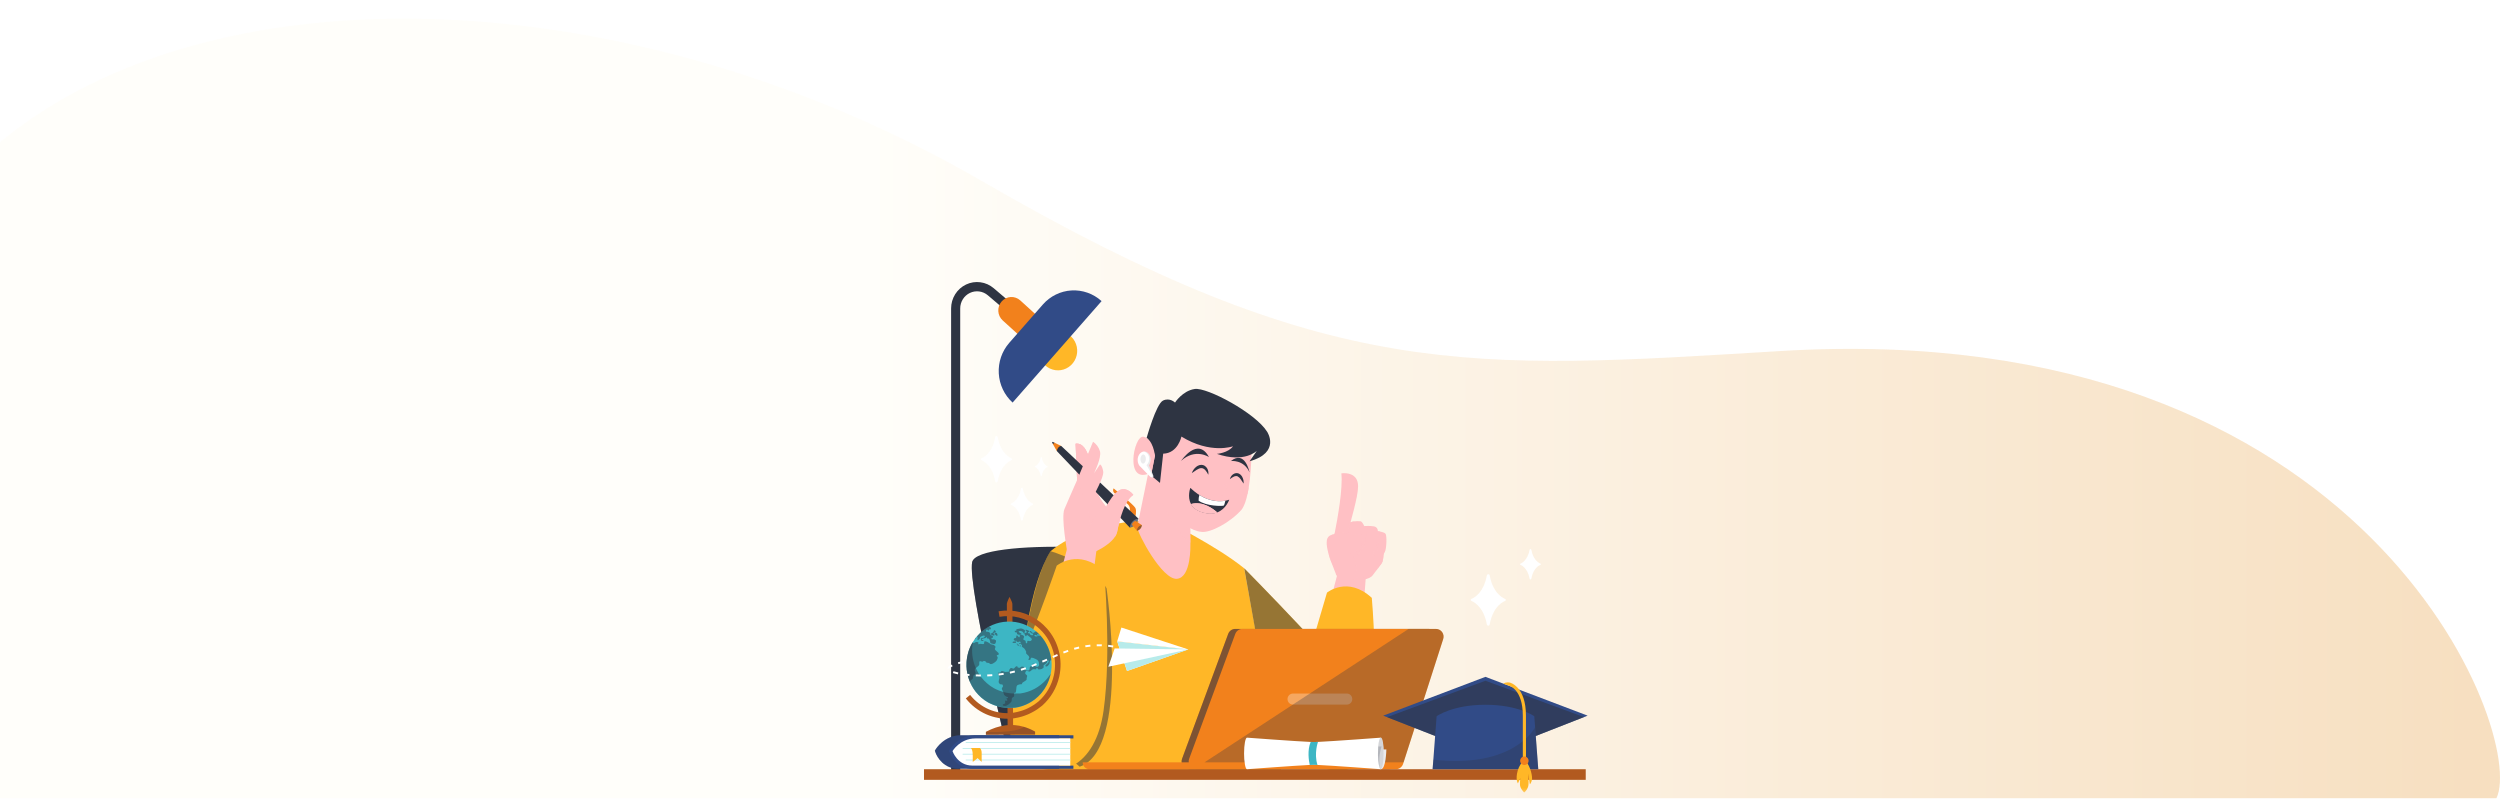 <svg width="744" height="240" viewBox="0 0 744 240" fill="none" xmlns="http://www.w3.org/2000/svg">
<g filter="url(#filter0_d_1163_474)">
<g filter="url(#filter1_i_1163_474)">
<path d="M0 36.765V232H742.942C751.942 213.447 705.42 88.29 529.953 98.912C437.319 104.519 395.855 108.361 292.368 48.422C188.881 -11.517 64.339 -16.282 0 36.765Z" fill="url(#paint0_linear_1163_474)" fill-opacity="0.6"/>
</g>
<mask id="mask0_1163_474" style="mask-type:alpha" maskUnits="userSpaceOnUse" x="263" y="76" width="218" height="156">
<rect x="263" y="76" width="217.206" height="155.775" fill="white"/>
</mask>
<g mask="url(#mask0_1163_474)">
<path d="M311.054 104.738C311.897 105.504 312.944 105.998 314.064 106.158C315.183 106.318 316.324 106.137 317.342 105.638C318.36 105.138 319.209 104.342 319.783 103.351C320.357 102.36 320.629 101.218 320.565 100.069C320.501 98.921 320.104 97.817 319.424 96.898C318.744 95.98 317.811 95.287 316.744 94.907C315.677 94.528 314.523 94.479 313.429 94.767C312.335 95.055 311.349 95.667 310.596 96.525C310.096 97.095 309.712 97.759 309.464 98.48C309.217 99.201 309.111 99.965 309.154 100.728C309.196 101.49 309.386 102.237 309.712 102.925C310.038 103.613 310.494 104.229 311.054 104.738Z" fill="#FFB727"/>
<path d="M285.761 225.693H283.05V87.793C283.05 86.298 283.468 84.835 284.256 83.573C285.044 82.312 286.169 81.306 287.499 80.673C288.829 80.04 290.309 79.806 291.765 80C293.221 80.193 294.593 80.805 295.719 81.764L302.958 87.929L301.221 90.043L293.982 83.88C293.251 83.258 292.36 82.861 291.415 82.736C290.47 82.611 289.51 82.763 288.646 83.174C287.783 83.585 287.053 84.238 286.542 85.056C286.03 85.875 285.759 86.825 285.759 87.795L285.761 225.693Z" fill="#2E3442"/>
<path d="M298.088 85.718C298.781 84.928 299.753 84.451 300.792 84.391C301.831 84.331 302.85 84.694 303.626 85.399L311.594 92.641L306.369 98.598L298.397 91.356C297.622 90.649 297.155 89.659 297.097 88.602C297.038 87.545 297.395 86.508 298.088 85.718Z" fill="#F2811C"/>
<path d="M300.357 98.025L310.353 86.623C312.539 84.13 315.608 82.623 318.886 82.434C322.163 82.244 325.38 83.387 327.83 85.611L301.349 115.807C298.901 113.582 297.421 110.46 297.235 107.125C297.049 103.791 298.172 100.517 300.357 98.025Z" fill="#314B87"/>
<path d="M300.905 223.981H360.057C360.057 223.981 358.438 171.613 352.662 164.795C346.887 157.977 290.86 156.129 289.326 163.243C287.791 170.358 300.905 223.981 300.905 223.981Z" fill="#2E3442"/>
<g style="mix-blend-mode:overlay" opacity="0.5">
<path d="M300.905 223.981H310.045C310.045 223.981 300.597 189.366 297.86 178.796C295.123 168.226 291.091 159.864 289.336 163.244C287.815 170.371 300.905 223.981 300.905 223.981Z" fill="#2E3442"/>
</g>
<path d="M314.167 225.118H381.232L370.272 165.125C361.823 158.284 346.587 150.832 346.587 150.832C346.587 150.832 325.382 149.595 312.655 160.019C306.365 170.127 304.193 190.041 303.09 205.526L302.567 210.31C302.029 218.162 314.167 225.118 314.167 225.118Z" fill="#FFB727"/>
<path d="M338.433 152.832C338.552 154.893 345.862 168.558 350.215 168.253C354.567 167.948 354.264 158.064 354.264 158.064V157.489L354.199 150.865C353.974 148.784 352.946 146.816 351.567 145.058C347.852 140.319 341.897 135.91 341.897 135.91L338.433 152.832Z" fill="#FFC0C4"/>
<g style="mix-blend-mode:multiply" opacity="0.7">
<path d="M345.115 143.544C345.115 143.544 349.024 154.089 354.27 157.483L354.205 150.858C353.98 148.777 352.952 146.81 351.573 145.052L345.115 143.544Z" fill="#FFC0C4"/>
</g>
<path d="M342.365 139.734C344.306 144.473 351.442 153.576 357.446 154.273C360.102 154.73 366.129 151.483 369.449 147.731C370.238 146.764 370.831 145.052 371.27 142.975C371.396 142.396 371.505 141.786 371.611 141.162C372.588 135.127 372.558 127.39 372.404 126.09C371.999 122.604 366.983 119.497 361.325 118.318C350.075 115.971 347.304 121.289 347.3 121.293C346.646 122.458 345.976 122.701 344.466 125.958C342.028 131.221 341.178 136.815 342.365 139.734Z" fill="#FFC0C4"/>
<path d="M377.105 124.495C377.105 124.495 381.222 130.656 371.86 133.291L374.048 130.147C374.048 130.147 370.432 133.901 362.147 131.076C362.147 131.076 365.529 130.792 366.95 128.81C366.95 128.81 360.29 131.264 351.592 125.925C351.592 125.925 350.579 130.887 346.162 131.014L345.213 139.716L342.541 137.505L343.713 131.624C343.713 131.624 342.162 126.72 341.233 126.337C341.233 126.337 344.067 116.194 346.108 115.211C348.148 114.228 349.683 115.81 349.683 115.81C349.683 115.81 351.909 112.291 355.565 111.76C359.221 111.228 373.623 118.88 377.105 124.495Z" fill="#2E3442"/>
<path d="M366.017 138.603C366.389 138.283 366.804 138.018 367.248 137.814C367.433 137.737 367.629 137.693 367.829 137.684H367.966C368.013 137.684 368.057 137.698 368.102 137.705C368.144 137.709 368.186 137.721 368.225 137.738C368.266 137.745 368.306 137.76 368.343 137.781C368.705 137.992 369.014 138.287 369.244 138.642C369.525 139.031 369.79 139.466 370.094 139.913C370.143 139.364 370.063 138.811 369.861 138.3C369.81 138.167 369.75 138.039 369.681 137.915C369.646 137.853 369.612 137.789 369.571 137.727L369.44 137.548C369.248 137.291 368.997 137.086 368.709 136.95C368.632 136.913 368.552 136.884 368.468 136.866C368.388 136.839 368.305 136.822 368.221 136.814C368.14 136.814 368.059 136.8 367.978 136.8C367.897 136.8 367.816 136.812 367.737 136.823C367.431 136.877 367.142 137.005 366.893 137.196C366.445 137.543 366.134 138.042 366.017 138.603Z" fill="#2E3442"/>
<g style="mix-blend-mode:multiply" opacity="0.7">
<path d="M354.205 139.194C354.205 139.194 352.524 139.944 351.113 139.32C349.702 138.696 349.089 136.936 349.089 136.936C349.089 136.936 350.767 136.186 352.18 136.81C353.593 137.435 354.205 139.194 354.205 139.194Z" fill="#FFC0C4"/>
</g>
<g style="mix-blend-mode:multiply" opacity="0.7">
<path d="M368.441 142.019C368.441 142.019 369.425 143.087 370.627 143.082C370.849 143.081 371.07 143.045 371.281 142.975C371.406 142.396 371.516 141.786 371.621 141.162C371.303 141.016 370.958 140.939 370.609 140.938C369.41 140.944 368.441 142.019 368.441 142.019Z" fill="#FFC0C4"/>
</g>
<path d="M359.788 132.022C359.788 132.022 355.723 129.286 351.488 133.158C351.498 133.153 356.418 125.777 359.788 132.022Z" fill="#2E3442"/>
<path d="M366.311 133.207C366.311 133.207 370.157 132.694 371.86 136.574C371.86 136.574 370.564 129.816 366.311 133.207Z" fill="#2E3442"/>
<g style="mix-blend-mode:multiply" opacity="0.7">
<path d="M362.218 140.387C362.546 140.367 362.872 140.348 363.194 140.348C363.511 140.343 363.829 140.363 364.143 140.41C364.29 140.434 364.434 140.474 364.572 140.529C364.687 140.567 364.785 140.644 364.849 140.748C364.897 140.867 364.913 140.997 364.898 141.125C364.886 141.273 364.856 141.418 364.807 141.558C364.614 142.148 364.232 142.656 363.722 143C363.176 143.338 362.53 143.467 361.9 143.363C362.371 143.56 362.892 143.598 363.386 143.472C363.553 143.425 363.715 143.361 363.87 143.28C364.491 142.94 364.962 142.371 365.185 141.689C365.242 141.515 365.276 141.335 365.289 141.152C365.292 141.104 365.292 141.056 365.289 141.007C365.288 140.958 365.283 140.909 365.275 140.861C365.267 140.81 365.256 140.76 365.242 140.711C365.225 140.658 365.203 140.608 365.175 140.56L365.131 140.488C365.113 140.466 365.092 140.443 365.072 140.422C365.053 140.402 365.032 140.383 365.009 140.367C364.99 140.35 364.97 140.335 364.949 140.321C364.868 140.268 364.781 140.224 364.69 140.192C364.521 140.135 364.346 140.102 364.169 140.093C363.831 140.072 363.491 140.091 363.157 140.148C362.838 140.202 362.524 140.282 362.218 140.387Z" fill="#FFC0C4"/>
</g>
<path d="M359.591 137.289C359.701 136.644 359.585 135.98 359.263 135.414C359.086 135.102 358.838 134.838 358.541 134.643C358.462 134.596 358.381 134.552 358.298 134.509C358.215 134.466 358.126 134.445 358.039 134.414C357.948 134.383 357.854 134.363 357.759 134.357C357.665 134.339 357.568 134.332 357.472 134.336C357.112 134.347 356.759 134.447 356.445 134.627L356.229 134.754C356.16 134.802 356.095 134.851 356.026 134.901C355.899 134.999 355.778 135.105 355.664 135.22C355.222 135.663 354.885 136.204 354.68 136.8C355.19 136.452 355.66 136.11 356.13 135.822C356.599 135.533 357.079 135.315 357.486 135.309C357.587 135.309 357.687 135.32 357.786 135.341C357.836 135.356 357.891 135.366 357.941 135.383C357.992 135.399 358.041 135.428 358.093 135.447C358.302 135.551 358.492 135.691 358.656 135.859C359.035 136.286 359.35 136.768 359.591 137.289Z" fill="#2E3442"/>
<path d="M354.45 145.996C355.091 147.164 356.357 148.211 358.731 148.674C360.148 148.969 361.306 148.841 362.243 148.489C364.916 147.496 365.814 144.702 365.814 144.702C365.443 144.841 365.061 144.944 364.671 145.011C364.408 145.062 364.143 145.098 363.877 145.12C362.258 145.271 359.735 145.075 356.927 143.311C356.774 143.218 356.618 143.117 356.462 143.01C355.675 142.468 354.934 141.86 354.247 141.191C354.247 141.191 353.251 143.808 354.45 145.996Z" fill="#2E3442"/>
<path d="M356.698 144.988C359.041 146.707 363.917 146.663 364.189 146.457C364.344 146.344 364.537 145.61 364.672 145.015C364.41 145.066 364.145 145.102 363.879 145.124C362.259 145.275 359.737 145.079 356.929 143.315C356.763 143.856 356.685 144.421 356.698 144.988Z" fill="white"/>
<path d="M354.45 145.996C355.092 147.164 356.357 148.211 358.731 148.674C360.148 148.969 361.306 148.841 362.244 148.489C361.09 147.457 357.879 145.013 354.45 145.996Z" fill="#FFC0C4"/>
<g style="mix-blend-mode:multiply">
<path d="M354.45 145.996C355.092 147.164 356.357 148.211 358.731 148.674C360.148 148.969 361.306 148.841 362.244 148.489C361.09 147.457 357.879 145.013 354.45 145.996Z" fill="#FFC0C4"/>
</g>
<path d="M343.712 131.643C343.712 131.643 343.243 126.587 340.305 125.975C337.368 125.363 334.41 140.991 342.735 136.536L343.712 131.643Z" fill="#FFC0C4"/>
<g style="mix-blend-mode:multiply" opacity="0.7">
<path d="M342.41 133.988C342.369 133.978 342.333 133.955 342.306 133.922C342.28 133.889 342.265 133.847 342.265 133.804C342.265 133.792 342.265 132.578 341.639 132.127C341.348 131.921 340.949 131.905 340.455 132.088C340.432 132.096 340.409 132.1 340.385 132.099C340.361 132.098 340.337 132.092 340.316 132.082C340.294 132.072 340.274 132.058 340.258 132.04C340.242 132.022 340.229 132.001 340.221 131.978C340.213 131.955 340.209 131.931 340.21 131.906C340.211 131.882 340.217 131.858 340.227 131.836C340.237 131.814 340.251 131.794 340.269 131.778C340.286 131.761 340.307 131.748 340.329 131.74C340.937 131.513 341.455 131.534 341.85 131.826C341.944 131.894 342.029 131.973 342.103 132.063C341.852 131.132 341.354 130.436 340.763 130.339C340.568 130.315 340.37 130.34 340.187 130.412C340.004 130.484 339.841 130.6 339.712 130.751C339.553 130.917 339.417 131.105 339.307 131.309C339.297 131.331 339.282 131.35 339.264 131.366C339.246 131.382 339.225 131.394 339.202 131.402C339.18 131.409 339.156 131.412 339.132 131.41C339.108 131.408 339.085 131.401 339.064 131.39C339.021 131.368 338.989 131.329 338.974 131.283C338.959 131.237 338.962 131.186 338.983 131.142C339.011 131.087 339.678 129.785 340.829 129.97C341.941 130.149 342.769 131.913 342.637 133.817C342.633 133.865 342.611 133.909 342.576 133.941C342.54 133.973 342.494 133.99 342.447 133.988H342.41Z" fill="#FFC0C4"/>
</g>
<path d="M339.53 135.032C339.53 135.032 340.915 136.489 341.909 137.505C342.066 137.671 342.239 137.821 342.427 137.95C343.091 138.389 343.413 138.007 343.16 137.385C342.755 136.328 342.16 135.082 341.883 134.519C342.208 134.053 342.391 133.5 342.407 132.928C342.461 131.556 341.652 130.407 340.585 130.363C340.529 130.36 340.473 130.36 340.417 130.363H340.405C339.425 130.442 338.617 131.472 338.565 132.768C338.53 133.751 338.923 134.595 339.53 135.032Z" fill="white"/>
<g style="mix-blend-mode:multiply" opacity="0.1">
<path d="M341.994 132.298C342.033 132.691 341.982 133.088 341.843 133.457C341.705 133.826 341.485 134.157 341.198 134.424C341.198 134.424 342.798 137.088 342.925 137.476C343.053 137.863 342.78 138.127 342.421 137.96C343.085 138.399 343.407 138.018 343.154 137.395C342.749 136.338 342.154 135.092 341.877 134.529C342.202 134.064 342.385 133.51 342.401 132.939C342.456 131.566 341.646 130.417 340.579 130.373C340.523 130.37 340.467 130.37 340.411 130.373C340.835 130.494 341.213 130.742 341.496 131.086C341.778 131.429 341.952 131.852 341.994 132.298Z" fill="#2E3442"/>
</g>
<g style="mix-blend-mode:multiply" opacity="0.1">
<path d="M339.399 132.576C339.37 133.326 339.706 133.948 340.15 133.967C340.593 133.985 340.98 133.392 341.008 132.642C341.036 131.892 340.702 131.272 340.257 131.253C339.812 131.235 339.429 131.828 339.399 132.576Z" fill="#2E3442"/>
</g>
<g style="mix-blend-mode:overlay" opacity="0.5">
<path d="M302.521 210.293V210.318C318.637 221.498 321.309 224.176 321.309 224.176C336.374 219.097 329.303 171.048 329.303 171.048C324.811 163.425 312.606 160.027 312.606 160.027C306.318 170.127 303.622 194.811 302.521 210.293Z" fill="#2E3442"/>
</g>
<path d="M370.282 165.125C370.282 165.125 402.626 197.886 406.504 205.357C410.383 212.828 406.338 223.643 398.852 223.643H380.736L370.282 165.125Z" fill="#FFB727"/>
<g style="mix-blend-mode:overlay" opacity="0.5">
<path d="M370.282 165.125C370.282 165.125 402.626 197.886 406.504 205.357C410.383 212.828 406.338 223.643 398.852 223.643H380.736L370.282 165.125Z" fill="#2E3442"/>
</g>
<path d="M406.62 165.627L405.756 177.489L394.213 181.32L398.515 164.976L406.62 165.627Z" fill="#FFC0C4"/>
<path d="M402.01 168.391C400.561 168.143 398.877 155.41 398.877 155.41L411.719 158.101C411.719 158.101 411.982 161.266 411.458 163.089C411.197 164.004 409.563 165.71 408.573 167.128C407.583 168.545 404.703 168.85 402.01 168.391Z" fill="#FFC0C4"/>
<g style="mix-blend-mode:multiply" opacity="0.7">
<path d="M402.018 167.684C400.569 167.437 398.877 155.41 398.877 155.41L411.719 158.101C411.719 158.101 411.982 161.266 411.458 163.089C411.197 164.004 409.253 165.669 408.043 166.87C406.832 168.071 404.715 168.141 402.018 167.684Z" fill="#FFC0C4"/>
</g>
<path d="M399.184 136.862C399.684 141.3 398.071 150.29 397.21 154.612C397.182 154.738 397.158 154.86 397.133 154.977C396.878 156.257 396.704 157.037 396.704 157.037C397.983 160.901 400.224 157.777 400.224 157.777C400.224 157.777 400.512 156.747 400.919 155.179L401.05 154.678C401.988 151.013 404.119 143.985 404.17 140.822C404.251 136.064 399.184 136.862 399.184 136.862Z" fill="#FFC0C4"/>
<path d="M398.623 156.45L398.498 160.258C398.664 162.782 408.911 164.191 409.834 163.678C410.758 163.165 411.685 161 412.146 160.231C412.608 159.463 412.796 155.445 412.335 154.851C411.873 154.258 410.039 154.083 410.039 154.083C410.062 153.746 409.96 153.413 409.754 153.149C409.548 152.885 409.253 152.709 408.926 152.655C407.711 152.42 406.012 152.564 406.012 152.564C406.012 152.564 405.405 151.182 404.893 151.134C404.243 151.072 403.588 151.081 402.939 151.161C402.595 151.208 402.255 151.29 401.927 151.408C401.696 151.491 401.476 151.603 401.271 151.74C400.091 152.542 398.623 156.45 398.623 156.45Z" fill="#FFC0C4"/>
<g style="mix-blend-mode:multiply" opacity="0.7">
<path d="M410.035 154.085C410.035 154.085 409.75 158.307 409.397 159.086C409.045 159.865 407.778 162.671 407.778 162.671C407.778 162.671 409.897 160.198 410.086 159.038C410.274 157.878 410.693 154.18 410.693 154.18L410.035 154.085Z" fill="#FFC0C4"/>
</g>
<g style="mix-blend-mode:multiply" opacity="0.7">
<path d="M406.007 152.564C406.007 152.564 405.804 157.351 405.464 158.128C405.124 158.904 403.693 162.094 403.693 162.094C403.693 162.094 405.45 159.743 406.049 158.36C406.239 157.194 407.167 152.519 407.167 152.519L406.007 152.564Z" fill="#FFC0C4"/>
</g>
<g style="mix-blend-mode:multiply" opacity="0.7">
<path d="M403.083 168.386L403.411 167.045C403.411 167.045 404.32 162.456 401.994 160.658C401.994 160.658 405.84 160.186 405.486 155.23C405.486 155.23 403.278 154.89 401.053 154.691C399.559 154.557 398.055 154.485 397.207 154.623C397.178 154.748 397.154 154.87 397.13 154.987C396.905 155.01 396.683 155.052 396.466 155.113C395.466 156.881 392.625 164.799 403.083 168.386Z" fill="#FFC0C4"/>
</g>
<path d="M394.859 156.854C394.417 160.05 397.553 166.394 397.677 167.204C399.432 168.663 402.535 168.401 403.084 168.386C403.232 168.157 403.327 167.896 403.361 167.624C403.381 167.418 403.397 167.233 403.412 167.045C403.817 161.043 399.97 160.116 399.97 160.116C405.436 160.672 405.068 155.599 405.068 155.599C403.827 155.616 402.456 155.393 400.916 155.187C399.551 155 398.209 154.849 397.13 154.981C396.906 155.004 396.683 155.046 396.466 155.107C395.596 155.344 394.998 155.865 394.859 156.854Z" fill="#FFC0C4"/>
<g style="mix-blend-mode:multiply" opacity="0.7">
<path d="M401.923 151.409L401.164 154.464L402.936 151.167C402.591 151.212 402.252 151.293 401.923 151.409Z" fill="#FFC0C4"/>
</g>
<path d="M408.248 173.921C408.248 173.921 410.343 196.954 408.079 213.102C405.816 229.249 395.668 226.667 387.646 221.481C379.623 216.295 386.315 201.563 386.315 201.563L394.909 172.371C394.909 172.371 401.053 167.304 408.248 173.921Z" fill="#FFB727"/>
<path d="M327.121 153.512L325.04 169.509L313.731 173.824L318.288 156.51L327.121 153.512Z" fill="#FFC0C4"/>
<path d="M320.097 128.048L320.548 138.871L322.992 144.912C324.47 144.341 326.336 144.383 327.5 144.5C326.777 143.367 326.022 141.951 325.721 140.616C325.061 137.711 324.54 127.411 320.097 128.048Z" fill="#FFC0C4"/>
<path d="M320.096 128.048L320.546 138.871C320.546 138.871 317.784 145.1 316.766 147.525C315.748 149.95 317.56 159.966 317.56 159.966L324.1 160.996C324.1 160.996 331.694 158.159 332.477 154.196C333.261 150.234 334.777 144.848 337.287 143.276C337.287 143.276 335.558 140.898 333.414 141.76C331.271 142.621 329.182 146.797 329.182 146.797C328.575 146.067 328.013 145.3 327.499 144.5C327.36 144.278 327.214 144.049 327.078 143.806C326.501 142.817 325.961 141.69 325.72 140.618C325.056 137.711 324.538 127.411 320.096 128.048Z" fill="#FFC0C4"/>
<g style="mix-blend-mode:multiply" opacity="0.7">
<path d="M325.716 140.612C326.009 141.737 326.466 142.812 327.072 143.8C327.208 144.043 327.353 144.271 327.493 144.494C328.007 145.294 328.569 146.061 329.175 146.791C325.286 148.916 324.013 153.179 323.744 154.273C324.699 150.026 323.629 146.905 323.629 146.905L324.942 144.484C324.274 144.537 323.616 144.681 322.985 144.912L320.541 138.871L320.09 128.048C324.539 127.411 325.06 137.711 325.716 140.612Z" fill="#FFC0C4"/>
</g>
<path d="M313.81 128.173L313.406 128.26C313.406 128.26 313.037 127.641 313.11 127.524C313.183 127.407 313.841 127.763 313.841 127.763L313.81 128.173Z" fill="#2E3442"/>
<path d="M314.481 130.2L313.402 128.26C313.428 128.146 313.482 128.042 313.558 127.955C313.633 127.869 313.729 127.802 313.837 127.763L315.825 128.713C315.721 129.046 315.547 129.352 315.315 129.609C315.083 129.866 314.798 130.068 314.481 130.2Z" fill="#F2811C"/>
<path d="M336.198 148.299L337.872 149.801C337.872 149.801 338.346 148.062 337.872 147.148C337.399 146.233 331.409 141.333 331.409 141.333C331.307 141.512 331.256 141.715 331.259 141.921C331.263 142.127 331.322 142.328 331.429 142.503C331.53 142.665 331.673 142.796 331.841 142.883C332.01 142.97 332.198 143.009 332.386 142.996C332.386 142.996 334.965 145.378 335.749 146.181C336.532 146.985 336.198 148.299 336.198 148.299Z" fill="#F2811C"/>
<path d="M338.807 150.36C338.088 152.818 336.348 153.005 336.232 153.016L314.486 130.213C314.891 128.633 315.833 128.721 315.833 128.721L338.807 150.36Z" fill="#2E3442"/>
<g style="mix-blend-mode:overlay" opacity="0.3">
<path d="M338.807 150.36C338.088 152.818 336.348 153.005 336.232 153.016C336.232 153.016 336.39 150.628 338.807 150.36Z" fill="white"/>
</g>
<path d="M339.842 152.28C339.79 152.682 339.619 153.058 339.351 153.357C339.082 153.656 338.73 153.864 338.342 153.953L336.874 152.173C336.928 151.9 337.056 151.648 337.243 151.446C337.43 151.243 337.669 151.097 337.933 151.025L339.842 152.28Z" fill="#F2811C"/>
<g style="mix-blend-mode:overlay" opacity="0.5">
<path d="M339.842 152.28C339.79 152.682 339.619 153.058 339.351 153.357C339.082 153.656 338.73 153.864 338.342 153.953C338.35 153.537 338.507 153.137 338.783 152.829C339.059 152.522 339.435 152.326 339.842 152.28Z" fill="#2E3442"/>
</g>
<path d="M323.698 146.667C323.698 146.667 328.64 138.366 328.322 136.365C328.004 134.364 327.356 134.21 327.356 134.21L325.573 136.87C325.573 136.87 327.864 132.25 327.366 130.347C327.028 129.167 326.294 128.146 325.291 127.462L320.544 138.862L323.698 146.667Z" fill="#FFC0C4"/>
<path d="M331.838 155.696C331.305 154.699 330.791 153.694 330.342 152.655C329.443 150.572 329.293 148.596 329.303 146.55C329.777 145.66 331.57 142.491 333.411 141.753C335.554 140.892 337.283 143.27 337.283 143.27C334.773 144.844 333.255 150.232 332.473 154.19C332.357 154.729 332.141 155.24 331.838 155.696Z" fill="#FFC0C4"/>
<path d="M328.599 165.986C328.599 165.986 330.825 190.381 328.421 207.489C326.016 224.597 314.641 228.437 306.152 222.942C297.664 217.447 299.098 203.135 304.065 191.704C309.033 180.273 314.479 164.34 314.479 164.34C314.479 164.34 320.977 158.976 328.599 165.986Z" fill="#FFB727"/>
<path d="M300.952 145.837C300.974 145.837 303.201 145.056 303.861 141.345C303.879 141.29 303.914 141.242 303.96 141.208C304.007 141.174 304.062 141.156 304.12 141.156C304.177 141.156 304.233 141.174 304.279 141.208C304.326 141.242 304.361 141.29 304.379 141.345C305.039 145.054 307.266 145.831 307.286 145.837C307.334 145.848 307.376 145.875 307.407 145.913C307.437 145.952 307.454 146.001 307.454 146.05C307.454 146.1 307.437 146.148 307.407 146.187C307.376 146.226 307.334 146.253 307.286 146.264C307.264 146.264 305.043 147.02 304.379 150.755C304.361 150.811 304.326 150.859 304.279 150.893C304.233 150.927 304.177 150.945 304.12 150.945C304.062 150.945 304.007 150.927 303.96 150.893C303.914 150.859 303.879 150.811 303.861 150.755C303.201 147.046 300.974 146.272 300.954 146.264C300.906 146.253 300.863 146.226 300.833 146.187C300.802 146.148 300.785 146.1 300.785 146.05C300.785 146.001 300.802 145.952 300.833 145.913C300.863 145.875 300.906 145.848 300.954 145.837H300.952Z" fill="white"/>
<path d="M308.037 134.76C308.049 134.76 309.341 134.307 309.721 132.158C309.731 132.124 309.75 132.095 309.778 132.074C309.806 132.054 309.839 132.043 309.873 132.045C309.907 132.043 309.941 132.053 309.968 132.074C309.995 132.095 310.015 132.124 310.023 132.158C310.406 134.307 311.695 134.756 311.707 134.76C311.736 134.766 311.761 134.781 311.78 134.803C311.798 134.826 311.809 134.854 311.809 134.884C311.809 134.913 311.798 134.942 311.78 134.964C311.761 134.987 311.736 135.002 311.707 135.007C311.695 135.007 310.408 135.444 310.023 137.61C310.014 137.643 309.995 137.672 309.967 137.692C309.94 137.713 309.907 137.723 309.873 137.721C309.839 137.723 309.806 137.713 309.778 137.693C309.751 137.672 309.731 137.643 309.721 137.61C309.341 135.459 308.049 135.012 308.037 135.007C308.009 135.002 307.983 134.987 307.965 134.964C307.946 134.942 307.936 134.913 307.936 134.884C307.936 134.854 307.946 134.826 307.965 134.803C307.983 134.781 308.009 134.766 308.037 134.76Z" fill="white"/>
<path d="M292.14 132.372C292.172 132.362 295.275 131.27 296.188 126.043C296.212 125.963 296.26 125.894 296.325 125.845C296.39 125.795 296.469 125.769 296.551 125.769C296.632 125.769 296.711 125.795 296.776 125.845C296.842 125.894 296.889 125.963 296.913 126.043C297.83 131.27 300.935 132.362 300.962 132.372C301.03 132.386 301.091 132.424 301.135 132.479C301.179 132.534 301.203 132.602 301.203 132.673C301.203 132.744 301.179 132.812 301.135 132.867C301.091 132.922 301.03 132.96 300.962 132.974C300.931 132.984 297.836 134.039 296.913 139.304C296.889 139.383 296.842 139.452 296.776 139.501C296.711 139.551 296.632 139.577 296.551 139.577C296.469 139.577 296.39 139.551 296.325 139.501C296.26 139.452 296.212 139.383 296.188 139.304C295.271 134.076 292.168 132.984 292.14 132.974C292.074 132.956 292.015 132.918 291.972 132.864C291.929 132.811 291.904 132.744 291.901 132.675C291.904 132.605 291.929 132.538 291.972 132.484C292.015 132.43 292.073 132.39 292.14 132.372Z" fill="white"/>
<path d="M351.774 221.827L365.506 184.647C365.668 184.212 365.955 183.837 366.331 183.572C366.707 183.308 367.153 183.166 367.61 183.165H425.254C425.609 183.166 425.959 183.252 426.275 183.416C426.591 183.581 426.864 183.819 427.072 184.111C427.281 184.403 427.418 184.742 427.474 185.098C427.529 185.455 427.501 185.82 427.392 186.164L415.444 223.339C415.296 223.797 415.01 224.196 414.627 224.479C414.244 224.762 413.782 224.914 413.309 224.915H353.878C353.515 224.914 353.159 224.823 352.838 224.652C352.517 224.48 352.242 224.232 352.035 223.929C351.829 223.626 351.697 223.276 351.652 222.91C351.606 222.544 351.648 222.173 351.774 221.827Z" fill="#F2811C"/>
<g style="mix-blend-mode:overlay" opacity="0.6">
<path d="M351.774 221.827L365.506 184.647C365.668 184.212 365.955 183.837 366.331 183.572C366.707 183.308 367.153 183.166 367.61 183.165H425.254C425.609 183.166 425.959 183.252 426.275 183.416C426.591 183.581 426.864 183.819 427.072 184.111C427.281 184.403 427.418 184.742 427.474 185.098C427.529 185.455 427.501 185.82 427.392 186.164L415.444 223.339C415.296 223.797 415.01 224.196 414.627 224.479C414.244 224.762 413.782 224.914 413.309 224.915H353.878C353.515 224.914 353.159 224.823 352.838 224.652C352.517 224.48 352.242 224.232 352.035 223.929C351.829 223.626 351.697 223.276 351.652 222.91C351.606 222.544 351.648 222.173 351.774 221.827Z" fill="#2E3442"/>
</g>
<path d="M358.448 222.879V224.919H324.214C323.683 224.919 323.173 224.704 322.797 224.321C322.421 223.939 322.21 223.42 322.21 222.879H358.448Z" fill="#F2811C"/>
<path d="M355.988 224.917H415.418C415.891 224.917 416.352 224.765 416.736 224.483C417.12 224.2 417.406 223.802 417.555 223.345L417.703 222.879L429.5 186.163C429.609 185.82 429.637 185.456 429.581 185.1C429.525 184.744 429.388 184.407 429.18 184.115C428.972 183.823 428.7 183.586 428.385 183.421C428.07 183.257 427.721 183.17 427.367 183.169H369.718C369.262 183.17 368.816 183.313 368.441 183.578C368.066 183.843 367.779 184.218 367.619 184.653L353.887 221.828C353.761 222.174 353.719 222.546 353.764 222.912C353.809 223.277 353.941 223.627 354.147 223.93C354.353 224.233 354.628 224.481 354.949 224.653C355.269 224.825 355.626 224.915 355.988 224.917Z" fill="#F2811C"/>
<g style="mix-blend-mode:overlay" opacity="0.3">
<path d="M384.784 202.396H400.821C401.25 202.396 401.662 202.569 401.966 202.879C402.269 203.188 402.44 203.607 402.44 204.044C402.44 204.481 402.269 204.9 401.966 205.209C401.662 205.519 401.25 205.692 400.821 205.692H384.784C384.355 205.692 383.943 205.519 383.639 205.209C383.336 204.9 383.165 204.481 383.165 204.044C383.165 203.607 383.336 203.188 383.639 202.879C383.943 202.569 384.355 202.396 384.784 202.396Z" fill="white"/>
</g>
<g style="mix-blend-mode:overlay" opacity="0.3">
<path d="M358.448 222.879H417.703L429.5 186.163C429.609 185.82 429.637 185.456 429.581 185.1C429.525 184.744 429.388 184.407 429.18 184.115C428.972 183.823 428.7 183.586 428.385 183.421C428.07 183.257 427.721 183.17 427.367 183.169H419.193L358.448 222.879Z" fill="#2E3442"/>
</g>
<path d="M274.981 224.919H471.914V228.08H274.981V224.919Z" fill="#B25A1F"/>
<path d="M442.062 197.428L411.648 208.977L442.062 220.887L472.477 208.977L442.062 197.428Z" fill="#314B87"/>
<g style="mix-blend-mode:overlay" opacity="0.6">
<path d="M442.063 198.589L412.796 209.426L442.063 220.887L471.375 209.409L442.063 198.589Z" fill="#2E3442"/>
</g>
<path d="M457.785 224.919H426.343L426.562 222.081L427.538 209.16C427.538 209.16 432.205 205.736 442.069 205.736C451.934 205.736 456.603 209.16 456.603 209.16L456.85 212.42L457.785 224.919Z" fill="#314B87"/>
<g style="mix-blend-mode:overlay" opacity="0.3">
<path d="M457.785 224.919H426.343L426.562 222.081C450.769 224.789 456.845 212.426 456.845 212.426L457.785 224.919Z" fill="#2E3442"/>
</g>
<path d="M454.141 224.741H453.191V208.984C453.191 201.081 449.142 200.086 449.1 200.077L447.412 199.462C448.183 198.858 449.288 199.131 449.288 199.131C449.476 199.175 454.124 200.312 454.124 208.984L454.141 224.741Z" fill="#FFB727"/>
<path d="M453.66 222.117C452.71 222.977 452.02 224.093 451.669 225.337C450.918 228.03 451.731 229.14 451.731 229.14L452.44 227.612C452.358 228.238 452.323 228.87 452.337 229.502C452.352 230.648 453.6 231.873 453.6 231.873C454.197 231.365 454.623 230.681 454.819 229.915C455.028 228.933 454.763 226.189 454.763 226.189L455.279 229.417C455.279 229.417 455.746 229.063 455.943 227.889C456.005 226.105 455.048 223.25 453.66 222.117Z" fill="#FFB727"/>
<path d="M454.897 222.528C454.873 222.779 454.777 223.017 454.62 223.213C454.463 223.408 454.252 223.552 454.015 223.625C453.778 223.699 453.525 223.7 453.287 223.627C453.05 223.554 452.839 223.411 452.682 223.216C452.524 223.021 452.427 222.783 452.402 222.532C452.377 222.281 452.427 222.028 452.543 221.805C452.66 221.582 452.839 221.4 453.057 221.281C453.276 221.161 453.524 221.111 453.771 221.135C454.102 221.168 454.406 221.333 454.617 221.594C454.828 221.856 454.929 222.191 454.897 222.528Z" fill="#F2811C"/>
<path d="M370.234 220.222C370.223 221.335 370.31 222.446 370.491 223.544C370.649 224.392 370.867 224.919 371.103 224.919C371.103 224.919 385.038 223.874 389.778 223.649C390.341 223.626 390.759 223.612 391.025 223.612C391.258 223.612 391.618 223.622 392.078 223.645C396.621 223.836 410.95 224.919 410.95 224.919V215.526C410.95 215.526 396.94 216.578 392.236 216.794C391.701 216.817 391.286 216.83 391.025 216.83C390.804 216.83 390.476 216.83 390.057 216.804C385.614 216.613 371.105 215.526 371.105 215.526C370.626 215.526 370.234 217.629 370.234 220.222Z" fill="white"/>
<path d="M412.575 219.042C412.575 219.042 412.473 224.917 410.948 224.917V219.042H412.575Z" fill="white"/>
<g style="mix-blend-mode:multiply" opacity="0.1">
<path d="M412.575 219.042C412.575 219.042 412.473 224.917 410.948 224.917V219.042H412.575Z" fill="#2E3442"/>
</g>
<path d="M410.087 220.222C410.087 220.423 410.087 220.622 410.087 220.818C410.136 223.053 410.479 224.795 410.901 224.915H410.946C411.425 224.915 411.812 222.814 411.812 220.219C411.812 217.623 411.425 215.522 410.946 215.522C410.468 215.522 410.087 217.629 410.087 220.222Z" fill="white"/>
<g style="mix-blend-mode:multiply" opacity="0.2">
<path d="M410.087 220.222C410.087 220.423 410.087 220.622 410.087 220.818C410.135 222.957 410.451 224.638 410.837 224.892C410.854 224.892 410.869 224.909 410.886 224.915H410.905H410.922C411.4 224.915 411.787 222.814 411.787 220.219C411.787 217.623 411.4 215.522 410.922 215.522C410.58 215.522 410.284 216.59 410.143 218.143C410.113 218.775 410.087 219.476 410.087 220.222Z" fill="#2E3442"/>
</g>
<path d="M389.778 223.649C390.341 223.626 390.76 223.612 391.026 223.612C391.259 223.612 391.619 223.622 392.079 223.645C390.988 220.207 392.236 216.794 392.236 216.794C391.702 216.817 391.287 216.83 391.026 216.83C390.805 216.83 390.476 216.83 390.058 216.804C388.996 219.269 389.508 222.421 389.778 223.649Z" fill="#3DB6C4"/>
<g style="mix-blend-mode:multiply" opacity="0.2">
<path d="M410.087 220.222C410.087 220.423 410.087 220.622 410.087 220.818C410.136 222.957 410.451 224.638 410.838 224.892L410.886 224.909C410.774 224.85 410.481 224.497 410.481 222.426C410.481 219.848 411.175 218.152 411.175 218.152H410.153C410.113 218.775 410.087 219.476 410.087 220.222Z" fill="#2E3442"/>
</g>
<path d="M278.431 219.038C278.532 218.868 280.975 214.816 286.023 214.816H315.2V224.783H285.139C281.039 224.783 278.902 221.537 278.346 219.818L278.213 219.409L278.431 219.038Z" fill="#314B87"/>
<g style="mix-blend-mode:overlay" opacity="0.2">
<path d="M278.431 219.038C278.532 218.868 280.975 214.816 286.023 214.816H315.2V224.783H285.139C281.039 224.783 278.902 221.537 278.346 219.818L278.213 219.409L278.431 219.038Z" fill="#2E3442"/>
</g>
<path d="M282.675 219.036C282.773 218.872 285.096 215.026 289.875 214.821C290.005 214.821 290.134 214.821 290.267 214.821H319.446V215.765H290.267C285.687 215.765 283.467 219.531 283.467 219.531C283.467 219.531 284.874 223.849 289.384 223.849H319.443V224.791H289.38C285.282 224.791 283.144 221.544 282.589 219.825L282.456 219.416L282.675 219.036Z" fill="#314B87"/>
<path d="M318.516 215.757H290.266C285.683 215.757 283.465 219.523 283.465 219.523C283.465 219.523 284.871 223.841 289.38 223.841H318.516V215.757Z" fill="white"/>
<path d="M287.402 216.876H318.514V217.111H287.402V216.876Z" fill="#B7EBEA"/>
<path d="M286.477 218.603H318.514V218.838H286.477V218.603Z" fill="#B7EBEA"/>
<path d="M286.477 220.329H318.514V220.564H286.477V220.329Z" fill="#B7EBEA"/>
<path d="M287.402 222.056H318.514V222.291H287.402V222.056Z" fill="#B7EBEA"/>
<path d="M288.95 218.603C289.138 218.865 289.491 219.189 289.491 220.895V222.749L290.939 221.634L292.144 222.749V220.024C292.146 219.846 292.128 219.668 292.091 219.493C292.025 219.163 291.874 218.856 291.654 218.603H288.95Z" fill="#FFB727"/>
<path d="M301.144 214.382C301.02 214.464 300.878 214.512 300.73 214.519C300.583 214.525 300.437 214.492 300.307 214.421C300.177 214.35 300.068 214.245 299.992 214.116C299.916 213.988 299.876 213.841 299.875 213.69L299.64 175.684C299.64 175.224 300.429 173.636 300.429 173.636C300.429 173.636 301.275 175.212 301.277 175.672L301.513 213.679C301.514 213.818 301.481 213.956 301.416 214.078C301.352 214.201 301.258 214.306 301.144 214.382Z" fill="#B25A1F"/>
<path d="M304.722 212.306C305.876 212.651 306.989 213.128 308.038 213.727V214.621L293.401 214.682V213.788C297.347 211.697 301.112 211.246 304.722 212.306Z" fill="#B25A1F"/>
<g style="mix-blend-mode:overlay" opacity="0.2">
<path d="M308.038 213.727V214.621L293.401 214.682V213.788C293.401 213.788 302.155 214.279 304.716 212.306C305.872 212.651 306.987 213.127 308.038 213.727Z" fill="#2E3442"/>
</g>
<path d="M310.126 206.017L310.146 205.999C312.702 203.737 314.485 200.707 315.237 197.346C315.794 194.836 315.751 192.228 315.112 189.739C314.473 187.25 313.258 184.953 311.567 183.041C311.225 182.659 310.861 182.277 310.488 181.933C310.231 181.692 309.966 181.463 309.711 181.253C309.632 181.188 309.552 181.125 309.471 181.062C307.746 179.702 305.763 178.72 303.647 178.178C301.531 177.637 299.328 177.548 297.176 177.917L297.447 179.561C299.376 179.23 301.351 179.31 303.249 179.795C305.146 180.28 306.924 181.16 308.471 182.38L308.683 182.552C308.915 182.743 309.15 182.945 309.381 183.161C309.719 183.474 310.043 183.808 310.349 184.154C311.861 185.871 312.948 187.93 313.52 190.161C314.092 192.392 314.132 194.729 313.637 196.979C312.962 199.989 311.367 202.703 309.081 204.731C308.611 205.117 308.12 205.475 307.611 205.805C307.529 205.858 307.446 205.91 307.354 205.965L307.274 206.015C307.163 206.083 307.054 206.148 306.932 206.219L306.778 206.307L306.639 206.385C306.502 206.462 306.367 206.534 306.24 206.599L306.215 206.612L306.016 206.712L305.988 206.725L305.945 206.748L305.892 206.775L305.861 206.788L305.703 206.865L305.572 206.928L305.53 206.945L305.493 206.962L305.32 207.04C305.268 207.061 305.217 207.082 305.168 207.105C304.729 207.296 304.459 207.378 304.44 207.384C304.252 207.445 304.078 207.504 303.903 207.558L303.731 207.611L303.629 207.64H303.599L303.461 207.68C303.273 207.735 303.085 207.785 302.898 207.831C302.761 207.865 302.622 207.898 302.485 207.928H302.464L302.331 207.959L301.926 208.037C301.832 208.054 301.738 208.074 301.624 208.091L301.498 208.112H301.475L301.374 208.127H301.327L301.123 208.156H301.074L300.94 208.173L300.809 208.188L300.725 208.198C298.555 208.35 296.381 207.986 294.373 207.136C292.158 206.2 290.209 204.712 288.706 202.81L287.43 203.853C289.027 205.882 291.083 207.488 293.421 208.534C295.76 209.579 298.313 210.033 300.862 209.857H300.922H300.972H301.002L301.132 209.842L301.295 209.821H301.336C301.417 209.81 301.498 209.8 301.575 209.787H301.622L301.745 209.768L301.892 209.745C302.003 209.727 302.113 209.706 302.215 209.687L302.361 209.661L302.657 209.601H302.686L302.809 209.575H302.836C302.988 209.542 303.14 209.506 303.292 209.47C303.498 209.416 303.706 209.363 303.915 209.303L304.057 209.261L304.232 209.212L304.38 209.166C304.568 209.107 304.77 209.042 304.943 208.975C304.956 208.975 305.284 208.866 305.81 208.643L305.836 208.631L305.945 208.585L306.165 208.486L306.219 208.463L306.266 208.442L306.401 208.377L306.564 208.299L306.632 208.266L306.682 208.242L306.902 208.131L306.979 208.091C307.12 208.02 307.264 207.94 307.422 207.854L307.568 207.772L307.756 207.671C307.88 207.598 308.005 207.523 308.131 207.445C308.165 207.424 308.199 207.405 308.223 207.388L308.486 207.224L308.51 207.208L308.732 207.061C309.213 206.737 309.679 206.388 310.126 206.017Z" fill="#B25A1F"/>
<path d="M288.139 190.159C288.006 190.613 287.899 191.074 287.818 191.54C287.736 192.006 287.679 192.476 287.648 192.948C287.619 193.388 287.612 193.834 287.627 194.284C287.716 197.045 288.678 199.703 290.369 201.863C291.39 203.169 292.649 204.263 294.078 205.083C294.554 205.334 295.042 205.559 295.542 205.755L295.795 205.849L295.882 205.881C295.992 205.921 296.099 205.96 296.206 205.994L296.366 206.046L296.501 206.089C296.634 206.131 296.765 206.17 296.887 206.202C296.911 206.211 296.936 206.218 296.961 206.223L297.098 206.259L297.163 206.279L297.238 206.298L297.383 206.334L297.52 206.366L297.585 206.38C297.651 206.397 297.715 206.41 297.773 206.422L297.891 206.447C298.334 206.536 298.599 206.563 298.599 206.563C298.766 206.584 298.933 206.603 299.096 206.618L299.229 206.63L299.359 206.641H299.492L300.01 206.67H300.385H300.886H301.151H301.275H301.393H301.419C301.496 206.67 301.569 206.67 301.644 206.655H301.768H301.892C301.918 206.653 301.943 206.653 301.969 206.655H302.012C304.993 206.241 307.731 204.758 309.734 202.474C309.835 202.359 309.933 202.245 310.03 202.126C312.027 199.692 313.069 196.592 312.955 193.423C312.944 193.131 312.925 192.841 312.897 192.554C312.622 189.808 311.486 187.224 309.657 185.186L309.469 184.976C309.166 184.651 308.846 184.343 308.51 184.053C306.103 181.961 303.012 180.865 299.848 180.982C299.437 180.999 299.032 181.032 298.632 181.085C297.137 181.284 295.688 181.754 294.356 182.474C293.817 182.766 293.299 183.097 292.806 183.463C292.034 184.03 291.326 184.684 290.697 185.411C290.644 185.472 290.592 185.535 290.541 185.602C290.367 185.816 290.198 186.038 290.036 186.263C289.795 186.599 289.571 186.947 289.365 187.306C288.844 188.203 288.433 189.161 288.139 190.159Z" fill="#3DB6C4"/>
<g style="mix-blend-mode:overlay" opacity="0.5">
<path d="M296.086 184.349C296.171 184.305 296.268 184.289 296.362 184.304C296.483 184.331 296.595 184.389 296.689 184.472C296.778 184.615 296.831 184.778 296.844 184.947C296.844 185.014 296.844 185.178 296.777 185.213C296.709 185.247 296.542 185.176 296.478 185.136C296.289 185.012 296.138 184.837 296.041 184.63C296.03 184.583 296.028 184.533 296.036 184.485C296.044 184.437 296.061 184.391 296.086 184.349Z" fill="#2E3442"/>
<path d="M294.905 183.008C294.903 183.065 294.89 183.121 294.866 183.172C294.843 183.224 294.81 183.27 294.768 183.308C294.701 183.348 294.524 183.241 294.453 183.274C294.335 183.325 294.279 183.665 294.151 183.684C294.023 183.703 293.817 183.302 293.674 183.341C293.532 183.379 293.361 183.789 293.434 183.933C293.453 183.969 293.554 183.965 293.594 183.973C293.704 183.992 293.935 183.988 294.044 184.019C294.21 184.054 294.367 184.123 294.506 184.221C294.65 184.37 294.663 184.844 294.808 184.985C294.952 185.126 295.359 185.109 295.45 185.256C295.489 185.351 295.505 185.454 295.497 185.557C295.489 185.659 295.458 185.759 295.405 185.846C295.348 185.898 295.159 185.791 295.106 185.846C295.071 185.903 295.052 185.969 295.05 186.036C295.048 186.103 295.064 186.169 295.095 186.228C295.213 186.354 295.624 186.219 295.791 186.263C295.958 186.307 296.273 186.417 296.365 186.547C296.414 186.663 296.43 186.791 296.41 186.916C296.386 187.107 296.271 187.477 296.127 187.594C296.003 187.653 295.867 187.678 295.731 187.668C295.527 187.638 295.326 187.586 295.132 187.514C295.033 187.485 294.804 187.458 294.738 187.376C294.673 187.294 294.718 187.111 294.695 187.027C294.624 186.771 294.487 186.204 294.267 186.051C294.177 185.99 293.926 186.085 293.832 186.032C293.708 185.961 293.658 185.556 293.515 185.562C293.438 185.562 293.425 185.78 293.367 185.829C293.128 186.02 292.316 185.965 292.19 186.249C292.169 186.297 292.23 186.41 292.271 186.44C292.363 186.515 292.701 186.419 292.732 186.532C292.751 186.608 292.569 186.708 292.496 186.733C292.399 186.757 292.297 186.757 292.2 186.733C292.115 186.702 291.939 186.599 291.909 186.515C291.879 186.431 292.042 186.221 292.012 186.133C291.999 186.093 291.881 186.068 291.884 186.024C291.888 185.98 291.993 185.948 292.033 185.93C292.22 185.852 292.637 185.844 292.796 185.739C292.907 185.661 293.147 185.417 293.096 185.289C293.046 185.161 292.682 185.128 292.534 185.147C292.455 185.182 292.38 185.226 292.312 185.279C292.168 185.356 291.832 185.443 291.727 185.569C291.622 185.695 291.659 185.951 291.582 186.06C291.453 186.229 291.287 186.366 291.098 186.459C291.075 186.469 291.05 186.475 291.025 186.475C291 186.475 290.975 186.469 290.952 186.459C290.871 186.416 290.884 186.278 290.91 186.129C290.955 185.988 290.968 185.838 290.946 185.692C290.91 185.611 290.788 185.445 290.691 185.42C291.719 184.207 292.96 183.199 294.35 182.447C294.483 182.515 294.608 182.596 294.725 182.689C294.81 182.779 294.871 182.889 294.905 183.008Z" fill="#2E3442"/>
<path d="M295.496 185.069C295.327 185.037 295.163 184.979 295.01 184.897C294.931 184.829 294.779 184.618 294.823 184.529C294.866 184.439 295.052 184.517 295.123 184.491C295.19 184.454 295.253 184.41 295.311 184.359C295.425 184.268 295.531 184.166 295.628 184.055C295.706 183.946 295.735 183.614 295.862 183.57C295.99 183.526 296.191 183.681 296.264 183.761C296.306 183.823 296.331 183.896 296.337 183.971C296.341 184.042 296.323 184.113 296.286 184.173C296.245 184.219 296.108 184.238 296.048 184.259C295.988 184.28 295.776 184.307 295.712 184.368C295.648 184.429 295.613 184.517 295.635 184.569C295.658 184.62 295.892 184.64 295.93 184.71C295.957 184.785 295.965 184.866 295.953 184.946C295.941 185.025 295.909 185.1 295.86 185.163C295.791 185.22 295.586 185.098 295.496 185.069Z" fill="#2E3442"/>
<path d="M290.442 185.984C290.33 186.108 290.191 186.203 290.036 186.261C290.198 186.034 290.367 185.814 290.541 185.598C290.529 185.731 290.495 185.862 290.442 185.984Z" fill="#2E3442"/>
<path d="M303.667 188.012C303.714 188.032 303.744 188.144 303.75 188.203C303.755 188.263 303.761 188.368 303.719 188.394C303.672 188.403 303.623 188.399 303.577 188.384C303.531 188.368 303.49 188.341 303.457 188.305C303.446 188.273 303.442 188.24 303.445 188.207C303.448 188.174 303.458 188.143 303.474 188.114C303.497 188.083 303.526 188.059 303.559 188.041C303.593 188.024 303.629 188.014 303.667 188.012Z" fill="#2E3442"/>
<path d="M312.55 192.575C312.363 192.754 312.423 193.36 312.297 193.589C312.171 193.818 311.809 194.238 311.563 194.328C311.462 194.364 311.199 194.368 311.13 194.284C311.06 194.2 311.117 194.044 311.15 193.973C311.25 193.763 311.7 193.536 311.833 193.343C311.94 193.186 312.199 192.804 312.113 192.634C312.075 192.598 312.028 192.573 311.978 192.56C311.927 192.548 311.874 192.548 311.824 192.562C311.646 192.647 311.636 193.125 311.511 193.285C311.323 193.545 310.633 193.828 310.541 194.137C310.511 194.231 310.668 194.424 310.64 194.519C310.582 194.722 310.214 195.016 310.015 195.092C309.737 195.201 309.004 195.319 308.82 195.092C308.792 195.056 308.893 194.951 308.865 194.913C308.798 194.864 308.72 194.834 308.639 194.825C308.557 194.816 308.475 194.828 308.4 194.861C308.334 194.915 308.428 195.14 308.362 195.191C308.296 195.243 308.086 195.169 307.987 195.167C307.793 195.146 307.596 195.149 307.403 195.178C307.116 195.27 306.707 195.793 306.412 195.854C306.165 195.908 305.63 195.556 305.408 195.68C305.221 195.782 305.076 196.253 305.112 196.444C305.148 196.635 305.615 196.878 305.675 197.082C305.735 197.287 305.549 197.621 305.529 197.804C305.514 197.919 305.568 198.161 305.515 198.264C305.356 198.572 304.695 198.837 304.361 199.109C304.316 199.145 304.274 199.186 304.236 199.231C304.168 199.315 304.148 199.565 304.048 199.626C303.909 199.661 303.765 199.661 303.626 199.626C303.583 199.626 302.855 199.802 302.688 199.991C302.312 200.421 302.583 201.83 302.14 202.182C302.083 202.226 301.905 202.14 301.851 202.182C301.663 202.373 301.903 203.003 301.781 203.236C301.693 203.408 301.278 203.555 301.183 203.719C301.119 203.88 301.088 204.053 301.093 204.227V204.342C301.089 204.449 301.074 204.555 301.049 204.659C301.043 204.688 301.033 204.716 301.019 204.743C300.788 205.087 300.498 205.388 300.164 205.629C299.955 205.784 299.494 206.068 299.226 206.097C299.038 206.122 298.582 206.07 298.454 205.919C298.434 205.879 298.422 205.834 298.42 205.789C298.417 205.743 298.425 205.698 298.441 205.656C298.537 205.493 299.014 205.48 299.122 205.325C299.149 205.248 299.158 205.165 299.149 205.083C299.149 205.006 299.117 204.85 299.119 204.771C299.119 204.726 299.119 204.64 299.119 204.58C299.121 204.543 299.137 204.509 299.164 204.483C299.246 204.43 299.453 204.59 299.539 204.569C299.625 204.548 299.779 204.456 299.794 204.378C299.813 204.265 299.58 204.103 299.552 203.996C299.537 203.939 299.524 203.805 299.567 203.757C299.61 203.71 299.875 203.809 299.942 203.746C299.964 203.715 299.979 203.679 299.984 203.641C299.99 203.603 299.986 203.564 299.974 203.528C299.91 203.413 299.599 203.392 299.488 203.324C299.234 203.178 299.007 202.989 298.815 202.766C298.773 202.681 298.745 202.59 298.732 202.497C298.718 202.407 298.699 202.318 298.674 202.231C298.589 201.987 298.357 201.521 298.252 201.276C298.22 201.206 298.124 201.074 298.128 200.997C298.128 200.785 298.413 200.436 298.503 200.249C298.467 200.127 298.454 199.85 298.362 199.764C298.224 199.632 297.777 199.701 297.612 199.598C297.434 199.466 297.295 199.287 297.21 199.08C297.109 198.698 297.494 197.896 297.437 197.5C297.405 197.273 297.103 196.887 297.062 196.664C297.038 196.547 296.994 196.282 297.077 196.192C297.16 196.102 297.497 196.215 297.621 196.162C297.745 196.108 297.931 195.745 298.088 195.701C298.372 195.625 298.935 195.959 299.227 195.978C299.346 195.973 299.464 195.959 299.58 195.938C299.738 195.919 300.091 195.965 300.214 195.868C300.338 195.77 300.331 195.379 300.417 195.239C300.503 195.1 300.699 194.836 300.849 194.792C301.049 194.735 301.462 195.041 301.665 194.983C301.868 194.926 302.121 194.473 302.32 194.37C302.427 194.315 302.695 194.193 302.789 194.273C302.832 194.311 302.723 194.452 302.753 194.502C302.858 194.666 303.316 194.777 303.504 194.737C303.624 194.714 303.763 194.462 303.879 194.424C304.154 194.347 304.446 194.361 304.712 194.464C304.928 194.603 304.964 195.228 305.178 195.381C305.392 195.533 306.028 195.614 306.251 195.466C306.474 195.319 306.365 194.498 306.613 194.334C306.776 194.225 307.27 194.546 307.396 194.397C307.521 194.248 307.208 193.921 307.236 193.755C307.249 193.669 307.319 193.465 307.405 193.453C307.707 193.421 307.957 194.217 308.227 194.357C308.427 194.452 308.65 194.48 308.867 194.439C309.022 194.337 309.141 194.188 309.208 194.013C309.235 193.837 309.232 193.658 309.197 193.484C309.2 193.202 309.118 192.925 308.962 192.692C308.806 192.458 308.583 192.279 308.324 192.178C307.975 191.996 307.137 191.589 306.803 191.796C306.701 191.857 306.778 192.178 306.69 192.256C306.602 192.334 306.185 192.487 306.08 192.371C305.975 192.254 306.268 191.876 306.317 191.658C306.32 191.637 306.32 191.616 306.317 191.595C306.251 191.412 306.15 191.244 306.02 191.1C305.874 190.909 305.433 190.615 305.356 190.382C305.326 190.293 305.414 190.098 305.393 190C305.332 189.712 304.99 189.21 304.806 188.979C304.65 188.788 304.041 188.547 304.078 188.303C304.078 188.278 304.163 188.283 304.168 188.259C304.223 188.068 303.909 187.686 303.731 187.582C303.658 187.562 303.581 187.562 303.508 187.582C303.47 187.596 303.421 187.688 303.382 187.678C303.301 187.661 303.279 187.449 303.226 187.386C303.215 187.372 303.174 187.363 303.177 187.348C303.2 187.292 303.365 187.374 303.423 187.374C303.481 187.374 303.635 187.399 303.684 187.357C303.733 187.291 303.755 187.208 303.744 187.126C303.723 187.071 303.687 187.024 303.641 186.989C303.553 186.946 303.457 186.922 303.359 186.918C303.31 186.916 303.261 186.924 303.215 186.941C303.159 186.973 303.112 187.132 303.048 187.132C303.023 187.133 302.999 187.128 302.976 187.118C302.953 187.108 302.933 187.093 302.917 187.074C302.917 187.074 302.917 187.059 302.917 187.057C302.917 187.055 302.883 187.057 302.873 187.057C302.736 187.039 302.606 186.983 302.498 186.895C302.468 186.853 302.526 186.725 302.498 186.689C302.466 186.664 302.428 186.651 302.388 186.65C302.349 186.649 302.31 186.661 302.277 186.684C302.245 186.707 302.22 186.74 302.207 186.779C302.194 186.817 302.194 186.858 302.205 186.897C302.22 186.958 302.414 187.036 302.38 187.088C302.327 187.115 302.34 187.279 302.294 187.309C302.179 187.388 301.873 187.328 301.731 187.336C301.68 187.336 301.562 187.315 301.519 187.348C301.489 187.353 301.459 187.351 301.431 187.341C301.403 187.331 301.377 187.315 301.357 187.292C301.344 187.239 301.344 187.183 301.356 187.129C301.367 187.076 301.391 187.026 301.425 186.983C301.5 186.91 301.736 186.925 301.839 186.906C301.896 186.897 302.014 186.906 302.057 186.868C302.1 186.83 302.138 186.765 302.125 186.729C302.112 186.692 301.971 186.629 301.92 186.597C301.869 186.565 301.721 186.511 301.695 186.45C301.679 186.372 301.678 186.292 301.694 186.214C301.71 186.136 301.742 186.062 301.787 185.997C301.839 185.938 302.016 185.927 302.093 185.904C302.17 185.881 302.305 185.873 302.354 185.825C302.489 185.688 302.386 185.134 302.575 185.079C302.765 185.023 302.993 185.489 303.166 185.577C303.224 185.608 303.354 185.676 303.414 185.64C303.538 185.556 303.38 185.147 303.493 185.048C303.68 184.893 304.243 184.96 304.467 185.067C304.608 185.156 304.716 185.291 304.774 185.449C304.825 185.669 304.47 186.11 304.557 186.32C304.626 186.49 305.08 186.557 305.187 186.702C305.294 186.847 305.215 187.212 305.317 187.338C305.367 187.397 305.534 187.495 305.604 187.458C305.773 187.378 305.63 186.84 305.791 186.734C305.953 186.629 306.29 186.826 306.457 186.809C306.59 186.794 306.718 186.75 306.833 186.681C306.928 186.603 307.097 186.37 307.079 186.246C307.03 185.908 306.369 185.495 306.097 185.291C305.977 185.199 305.722 184.932 305.577 184.977C305.485 185.008 305.517 185.298 305.427 185.338C305.372 185.348 305.315 185.345 305.261 185.328C305.207 185.312 305.158 185.283 305.118 185.243C305.089 185.201 305.166 185.09 305.14 185.052C305.099 184.979 304.866 184.997 304.825 184.924C304.822 184.912 304.821 184.9 304.823 184.888C304.825 184.876 304.829 184.865 304.836 184.855C304.864 184.828 304.958 184.855 304.992 184.832C305.026 184.809 305.093 184.691 305.073 184.641C305.031 184.546 304.759 184.571 304.679 184.504C304.6 184.411 304.536 184.306 304.491 184.192C304.491 184.192 304.491 184.173 304.491 184.17C304.467 184.158 304.457 184.091 304.436 184.074C304.196 183.894 303.913 183.784 303.616 183.753C303.491 183.753 303.179 183.851 303.162 183.975C303.125 184.257 304.119 184.477 304.014 184.739C303.894 185.044 302.939 184.93 302.701 184.716C302.614 184.637 302.72 184.345 302.643 184.259C302.626 184.238 302.562 184.24 302.536 184.233C302.425 184.204 302.177 184.2 302.097 184.122C302.016 184.043 301.93 183.795 301.993 183.711C302.057 183.627 302.324 183.776 302.404 183.711C302.485 183.646 302.432 183.329 302.521 183.253C302.569 183.207 302.725 183.22 302.793 183.209C303.059 183.163 303.592 183.003 303.862 183.018C304.149 183.074 304.424 183.178 304.677 183.325C304.793 183.396 305.052 183.558 305.086 183.688C305.12 183.818 304.817 184.149 304.898 184.276C304.979 184.404 305.298 184.387 305.41 184.326C305.456 184.288 305.493 184.241 305.52 184.188C305.548 184.135 305.564 184.077 305.568 184.017C305.559 183.854 305.11 183.608 305.193 183.471C305.317 183.289 305.855 183.568 306.061 183.646C306.146 183.673 306.224 183.719 306.289 183.782C306.332 183.849 306.38 184.04 306.324 184.097C306.268 184.154 306.054 184.013 305.99 184.068C305.96 184.118 305.942 184.176 305.94 184.234C305.937 184.293 305.949 184.352 305.975 184.404C306.056 184.521 306.422 184.467 306.512 184.574C306.549 184.62 306.512 184.765 306.546 184.809C306.679 184.962 307.154 185.126 307.332 185.031C307.429 184.977 307.463 184.618 307.493 184.597C307.282 184.572 307.075 184.516 306.88 184.429C306.743 184.328 306.456 184.007 306.521 183.856C306.551 183.788 306.743 183.763 306.814 183.793C306.925 183.841 306.97 184.141 307.071 184.21C307.248 184.306 307.45 184.346 307.649 184.322C307.793 184.286 307.962 183.973 308.107 183.94C308.233 183.925 308.361 183.938 308.482 183.979C308.817 184.269 309.138 184.577 309.441 184.901C309.315 184.987 308.921 184.641 308.765 184.71C308.734 184.732 308.708 184.76 308.688 184.793C308.668 184.826 308.656 184.863 308.651 184.901C308.651 184.964 308.827 185.063 308.79 185.115C308.675 185.277 308.201 184.874 308.013 184.941C307.94 184.97 307.799 185.117 307.825 185.188C307.904 185.398 308.501 185.476 308.7 185.378C308.752 185.354 308.749 185.205 308.797 185.178C308.919 185.103 309.229 185.214 309.372 185.197C309.437 185.197 309.548 185.144 309.632 185.124C311.462 187.162 312.598 189.745 312.873 192.491C312.764 192.518 312.612 192.514 312.55 192.575Z" fill="#2E3442"/>
<path d="M287.625 194.286C287.682 195.953 288.055 197.592 288.725 199.115C288.755 198.91 288.747 198.648 288.82 198.542C288.893 198.435 289.196 198.265 289.361 198.127C289.406 198.094 289.445 198.053 289.477 198.007C289.62 197.785 289.575 197.197 289.734 196.985C289.771 196.944 289.816 196.912 289.867 196.891C289.988 196.845 290.101 196.781 290.203 196.7C290.281 196.574 290.328 196.431 290.342 196.282C290.353 196.022 290.023 195.518 290.092 195.258C290.213 194.804 291.188 194.323 291.395 193.901C291.519 193.65 291.333 192.967 291.556 192.8C291.725 192.676 292.185 192.963 292.391 192.923C292.5 192.902 292.659 192.716 292.766 192.699C292.958 192.695 293.147 192.742 293.314 192.837C293.395 192.894 293.448 193.106 293.526 193.163C293.731 193.307 294.328 193.221 294.493 193.406C294.508 193.425 294.493 193.482 294.504 193.499C294.661 193.608 294.85 193.657 295.039 193.637C295.514 193.553 296.352 192.948 296.621 192.554C296.78 192.323 296.996 191.727 296.885 191.465C296.863 191.414 296.724 191.389 296.698 191.339C296.677 191.289 296.666 191.235 296.664 191.181C296.664 191.07 296.664 190.946 296.728 190.908C296.791 190.87 296.949 191.007 297.017 190.978C297.082 190.932 297.136 190.872 297.175 190.802C297.214 190.732 297.238 190.654 297.244 190.574C297.2 190.125 296.178 189.63 296.073 189.193C296.031 189.002 296.307 188.648 296.26 188.469C296.213 188.289 295.846 187.997 295.658 187.907C295.564 187.885 295.468 187.871 295.371 187.863C295.175 187.837 294.982 187.789 294.797 187.72C294.682 187.659 294.521 187.434 294.408 187.367C294.086 187.176 293.314 186.712 292.988 186.889C292.821 186.979 292.954 187.508 292.8 187.623C292.646 187.737 292.237 187.669 291.915 187.623C291.806 187.606 291.696 187.606 291.588 187.623C291.517 187.634 291.4 187.72 291.322 187.724C291.243 187.728 291.134 187.724 291.113 187.671C291.061 187.583 291.263 187.363 291.213 187.271C291.132 187.124 290.74 187.038 290.569 187.042C290.368 187.042 290.027 187.332 289.818 187.346C289.664 187.349 289.51 187.333 289.359 187.298C288.137 189.411 287.535 191.836 287.625 194.286Z" fill="#2E3442"/>
<path d="M303.11 188.171C303.057 188.196 302.937 188.127 302.888 188.098C302.839 188.067 302.798 188.024 302.768 187.974C302.751 187.93 302.802 187.827 302.768 187.783C302.734 187.739 302.62 187.758 302.581 187.722C302.541 187.686 302.519 187.588 302.547 187.556C302.575 187.523 302.68 187.556 302.723 187.556C302.766 187.556 302.843 187.569 302.87 187.598C302.896 187.626 302.87 187.77 302.896 187.812C302.96 187.882 303.217 187.823 303.271 187.905C303.281 187.938 303.282 187.974 303.274 188.007C303.265 188.041 303.248 188.072 303.224 188.096C303.204 188.108 303.157 188.064 303.136 188.073C303.115 188.083 303.16 188.15 303.11 188.171Z" fill="#2E3442"/>
</g>
<g style="mix-blend-mode:overlay" opacity="0.5">
<path d="M289.556 186.975C289.537 187.071 289.519 187.166 289.502 187.263C289.42 187.73 289.364 188.2 289.333 188.673C289.189 190.787 289.559 192.905 290.41 194.84C290.844 195.822 291.397 196.745 292.057 197.586C293.078 198.888 294.336 199.978 295.762 200.797C296.236 201.05 296.725 201.274 297.225 201.469L297.479 201.563L297.563 201.595C297.674 201.635 297.782 201.674 297.889 201.708C297.942 201.727 297.996 201.744 298.049 201.759L298.184 201.803C298.317 201.845 298.449 201.884 298.571 201.918L298.644 201.937L298.781 201.973L298.846 201.992L298.921 202.012L299.066 202.048L299.203 202.08L299.269 202.094C299.334 202.111 299.398 202.124 299.456 202.136L299.573 202.161C300.017 202.25 300.282 202.277 300.282 202.277C300.449 202.298 300.614 202.317 300.779 202.332L300.911 202.344L301.042 202.355H301.173L301.693 202.384H302.068H302.569H302.834H302.958C302.997 202.384 303.035 202.384 303.074 202.384H303.102C303.179 202.384 303.252 202.384 303.327 202.367H303.451H303.573C303.599 202.365 303.626 202.365 303.652 202.367H303.695C306.675 201.951 309.413 200.469 311.417 198.186C311.516 198.072 311.616 197.957 311.713 197.839C312.009 197.476 312.286 197.097 312.543 196.704C312.597 196.62 312.652 196.534 312.704 196.448C312.657 196.683 312.605 196.918 312.546 197.149C312.073 198.971 311.214 200.666 310.028 202.115C309.931 202.233 309.841 202.348 309.732 202.462C307.726 204.733 304.991 206.204 302.018 206.611H301.975C301.949 206.609 301.923 206.609 301.898 206.611H301.774H301.65C301.575 206.611 301.502 206.622 301.425 206.626H301.398H301.28H301.156H300.892H300.391H300.015L299.498 206.597H299.364L299.235 206.586L299.102 206.574C298.938 206.559 298.771 206.54 298.604 206.519C298.604 206.519 298.34 206.492 297.897 206.402L297.779 206.378C297.719 206.366 297.655 206.353 297.591 206.336L297.525 206.322L297.388 206.29L297.244 206.253L297.169 206.234L297.103 206.215L296.966 206.179C296.941 206.173 296.917 206.166 296.893 206.158C296.771 206.125 296.64 206.087 296.506 206.045L296.371 206.001L296.212 205.95C296.105 205.915 295.998 205.877 295.887 205.837L295.801 205.805L295.548 205.711C295.048 205.515 294.559 205.29 294.084 205.039C292.657 204.233 291.396 203.156 290.369 201.866C288.677 199.707 287.714 197.05 287.623 194.29C287.608 193.839 287.615 193.394 287.644 192.953C287.675 192.481 287.732 192.011 287.815 191.545C287.896 191.079 288.003 190.618 288.136 190.165C288.428 189.162 288.84 188.2 289.361 187.3C289.425 187.186 289.49 187.078 289.556 186.975Z" fill="#2E3442"/>
</g>
<path d="M335.4 195.69L332.478 186.859L353.613 189.267L335.4 195.69Z" fill="white"/>
<path d="M335.4 195.69L332.478 186.859L353.613 189.267L335.4 195.69Z" fill="#B7EBEA"/>
<path d="M353.613 189.267L329.847 194.424L331.726 188.973L353.613 189.267Z" fill="white"/>
<path d="M332.478 186.859L353.613 189.267L333.722 182.753L332.478 186.859Z" fill="white"/>
<path d="M291.904 197.327V196.754C291.411 196.754 290.904 196.736 290.403 196.714L290.379 197.287C290.893 197.308 291.405 197.321 291.904 197.327ZM293.807 197.304C294.313 197.285 294.826 197.258 295.327 197.222L295.285 196.649C294.792 196.685 294.287 196.712 293.784 196.729L293.807 197.304ZM288.483 197.166L288.53 196.593C288.155 196.563 287.75 196.524 287.35 196.482L287.04 196.439L286.961 197.011L287.282 197.055C287.695 197.096 288.097 197.134 288.483 197.166ZM297.22 197.036C297.723 196.975 298.231 196.905 298.721 196.822L298.633 196.249C298.143 196.33 297.642 196.402 297.147 196.461L297.22 197.036ZM285.081 196.691L285.19 196.118C284.705 196.023 284.224 195.903 283.751 195.759L283.584 196.311C284.076 196.463 284.576 196.59 285.081 196.691ZM300.6 196.469C301.091 196.364 301.59 196.248 302.082 196.12L301.943 195.56C301.457 195.684 300.965 195.801 300.481 195.904L300.6 196.469ZM303.917 195.604C304.392 195.457 304.88 195.298 305.366 195.132L305.178 194.584C304.698 194.75 304.216 194.907 303.746 195.05L303.917 195.604ZM282.526 195.031C282.537 194.96 282.644 194.695 283.498 194.294L283.259 193.77C282.449 194.152 282.038 194.521 281.966 194.932L282.526 195.031ZM307.152 194.481C307.61 194.305 308.072 194.12 308.565 193.908L308.351 193.371C307.863 193.574 307.413 193.753 306.951 193.933L307.152 194.481ZM285.239 193.654C286.029 193.415 286.684 193.272 286.689 193.272L286.569 192.699C286.541 192.699 285.888 192.85 285.079 193.094L285.239 193.654ZM310.314 193.173L311.704 192.56L311.477 192.031C311.02 192.236 310.557 192.439 310.091 192.642L310.314 193.173ZM313.436 191.79C313.9 191.586 314.362 191.385 314.825 191.188L314.605 190.655C314.14 190.846 313.667 191.055 313.211 191.261L313.436 191.79ZM316.57 190.472C317.065 190.281 317.527 190.107 317.981 189.947L317.794 189.401C317.332 189.563 316.867 189.737 316.364 189.933L316.57 190.472ZM319.76 189.37C320.248 189.227 320.734 189.099 321.209 188.988L321.081 188.415C320.597 188.53 320.1 188.661 319.604 188.797L319.76 189.37ZM331.233 188.679L331.325 188.106C330.818 188.022 330.308 187.953 329.81 187.898L329.748 188.471C330.246 188.526 330.745 188.595 331.24 188.675L331.233 188.679ZM323.042 188.621C323.532 188.543 324.031 188.478 324.524 188.43L324.47 187.857C323.965 187.907 323.455 187.972 322.954 188.048L323.042 188.621ZM327.883 188.335L327.906 187.762C327.39 187.741 326.874 187.737 326.376 187.747L326.388 188.32C326.883 188.306 327.386 188.31 327.898 188.331L327.883 188.335Z" fill="white"/>
<path d="M437.959 174.207C437.995 174.195 441.475 172.984 442.505 167.172C442.533 167.084 442.587 167.007 442.66 166.953C442.733 166.898 442.821 166.869 442.911 166.869C443.001 166.869 443.089 166.898 443.162 166.953C443.235 167.007 443.289 167.084 443.316 167.172C444.347 172.982 447.827 174.195 447.861 174.205C447.937 174.221 448.004 174.263 448.053 174.324C448.102 174.385 448.128 174.461 448.128 174.54C448.128 174.619 448.102 174.695 448.053 174.756C448.004 174.817 447.937 174.859 447.861 174.875C447.825 174.885 444.353 176.059 443.316 181.908C443.289 181.996 443.235 182.073 443.162 182.127C443.089 182.181 443.001 182.211 442.911 182.211C442.821 182.211 442.733 182.181 442.66 182.127C442.587 182.073 442.533 181.996 442.505 181.908C441.475 176.097 437.995 174.885 437.961 174.875C437.888 174.855 437.822 174.812 437.774 174.752C437.726 174.692 437.698 174.618 437.693 174.541C437.697 174.464 437.725 174.39 437.773 174.33C437.82 174.27 437.886 174.227 437.959 174.207Z" fill="white"/>
<path d="M452.519 163.717C452.541 163.717 454.609 162.996 455.221 159.574C455.237 159.522 455.269 159.477 455.313 159.444C455.356 159.412 455.408 159.395 455.462 159.395C455.516 159.395 455.568 159.412 455.612 159.444C455.655 159.477 455.687 159.522 455.703 159.574C456.318 162.996 458.385 163.717 458.404 163.717C458.448 163.727 458.488 163.752 458.517 163.787C458.546 163.823 458.562 163.867 458.563 163.913C458.565 163.961 458.549 164.008 458.52 164.046C458.491 164.084 458.45 164.11 458.404 164.121C458.383 164.121 456.32 164.818 455.703 168.263C455.687 168.315 455.655 168.36 455.612 168.393C455.568 168.425 455.516 168.442 455.462 168.442C455.408 168.442 455.356 168.425 455.313 168.393C455.269 168.36 455.237 168.315 455.221 168.263C454.607 164.841 452.541 164.121 452.521 164.121C452.48 164.107 452.444 164.081 452.419 164.045C452.393 164.01 452.38 163.967 452.38 163.924C452.38 163.88 452.393 163.838 452.419 163.802C452.444 163.767 452.48 163.741 452.521 163.727L452.519 163.717Z" fill="white"/>
</g>
</g>
<defs>
<filter id="filter0_d_1163_474" x="-4" y="0" width="752" height="240" filterUnits="userSpaceOnUse" color-interpolation-filters="sRGB">
<feFlood flood-opacity="0" result="BackgroundImageFix"/>
<feColorMatrix in="SourceAlpha" type="matrix" values="0 0 0 0 0 0 0 0 0 0 0 0 0 0 0 0 0 0 127 0" result="hardAlpha"/>
<feOffset dy="4"/>
<feGaussianBlur stdDeviation="2"/>
<feComposite in2="hardAlpha" operator="out"/>
<feColorMatrix type="matrix" values="0 0 0 0 0 0 0 0 0 0 0 0 0 0 0 0 0 0 0.25 0"/>
<feBlend mode="normal" in2="BackgroundImageFix" result="effect1_dropShadow_1163_474"/>
<feBlend mode="normal" in="SourceGraphic" in2="effect1_dropShadow_1163_474" result="shape"/>
</filter>
<filter id="filter1_i_1163_474" x="0" y="0" width="744" height="233.55" filterUnits="userSpaceOnUse" color-interpolation-filters="sRGB">
<feFlood flood-opacity="0" result="BackgroundImageFix"/>
<feBlend mode="normal" in="SourceGraphic" in2="BackgroundImageFix" result="shape"/>
<feColorMatrix in="SourceAlpha" type="matrix" values="0 0 0 0 0 0 0 0 0 0 0 0 0 0 0 0 0 0 127 0" result="hardAlpha"/>
<feOffset dy="1.55"/>
<feGaussianBlur stdDeviation="3.739"/>
<feComposite in2="hardAlpha" operator="arithmetic" k2="-1" k3="1"/>
<feColorMatrix type="matrix" values="0 0 0 0 0.842 0 0 0 0 0.536 0 0 0 0 0.536 0 0 0 0.18 0"/>
<feBlend mode="normal" in2="shape" result="effect1_innerShadow_1163_474"/>
</filter>
<linearGradient id="paint0_linear_1163_474" x1="744.157" y1="152.682" x2="-6.69985e-05" y2="152.682" gradientUnits="userSpaceOnUse">
<stop stop-color="#F1C995"/>
<stop offset="0.649" stop-color="#FFFDF6"/>
</linearGradient>
</defs>
</svg>
